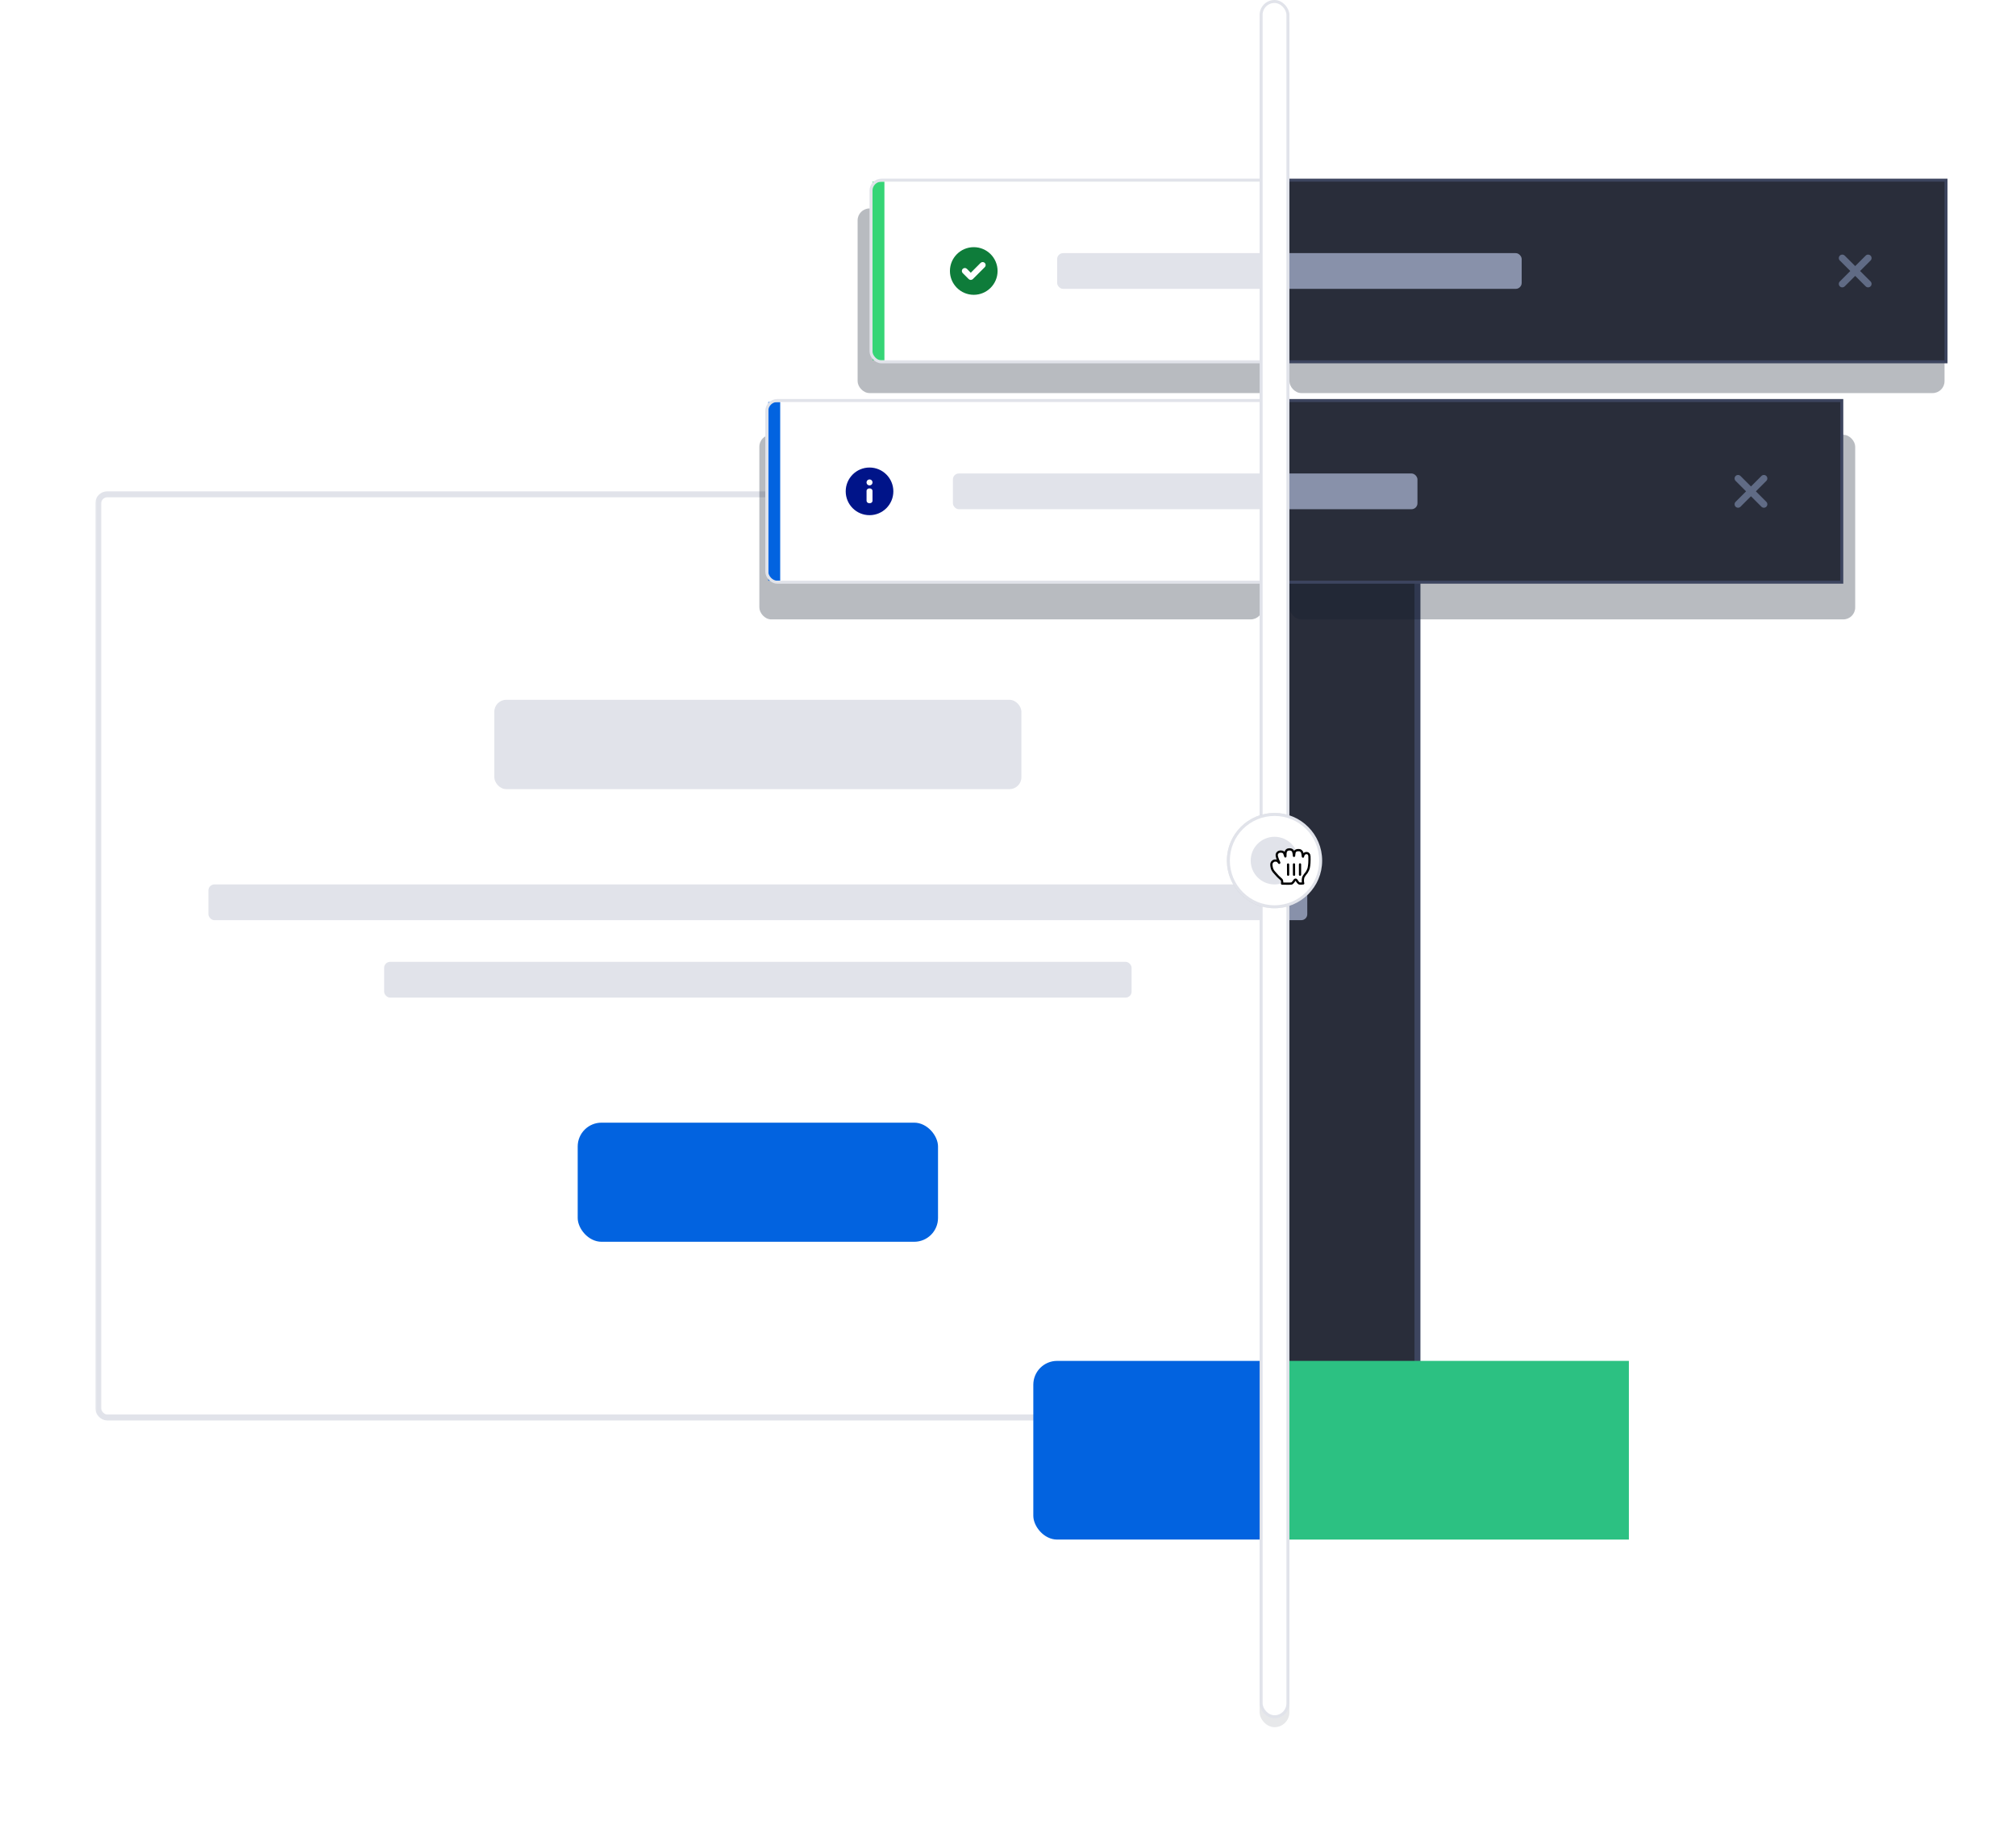 <svg width="677" height="617" viewBox="0 0 677 617" fill="none" xmlns="http://www.w3.org/2000/svg">
<g clip-path="url(#clip0)">
<mask id="mask0" style="mask-type:alpha" maskUnits="userSpaceOnUse" x="428" y="0" width="266" height="577">
<rect x="428" width="266" height="577" fill="#C4C4C4"/>
</mask>
<g mask="url(#mask0)">
<rect x="33" y="166" width="443" height="310" fill="#292D3A"/>
<rect x="33" y="166" width="443" height="310" stroke="#3D455F" stroke-width="2"/>
<rect x="70" y="297" width="369" height="12" rx="2" fill="#8891AA"/>
<g filter="url(#filter0_f)">
<rect x="433" y="70" width="220" height="62" rx="4" fill="#121C2D" fill-opacity="0.3"/>
</g>
<rect x="292.5" y="60.5" width="361" height="61" fill="#292D3A"/>
<path fill-rule="evenodd" clip-rule="evenodd" d="M628.16 94.514L624.645 91L628.16 87.486C628.613 87.032 628.613 86.294 628.16 85.84C627.706 85.387 626.968 85.387 626.514 85.84L623 89.355L619.486 85.84C619.032 85.387 618.294 85.387 617.84 85.84C617.387 86.294 617.387 87.032 617.84 87.486L621.355 91L617.84 94.514C617.387 94.968 617.387 95.706 617.84 96.16C618.294 96.613 619.032 96.613 619.486 96.16L623 92.645L626.514 96.16C626.968 96.613 627.706 96.613 628.16 96.16C628.613 95.706 628.613 94.968 628.16 94.514Z" fill="#606B85"/>
<rect x="292.5" y="60.5" width="361" height="61" stroke="#3D455F"/>
<rect x="355" y="85" width="156" height="12" rx="2" fill="#8891AA"/>
<g filter="url(#filter1_f)">
<rect x="433" y="146" width="190" height="62" rx="4" fill="#121C2D" fill-opacity="0.3"/>
</g>
<rect x="257.5" y="134.5" width="361" height="61" fill="#292D3A"/>
<path fill-rule="evenodd" clip-rule="evenodd" d="M593.16 168.514L589.645 165L593.16 161.486C593.613 161.032 593.613 160.294 593.16 159.84C592.706 159.387 591.968 159.387 591.514 159.84L588 163.355L584.486 159.84C584.032 159.387 583.294 159.387 582.84 159.84C582.387 160.294 582.387 161.032 582.84 161.486L586.355 165L582.84 168.514C582.387 168.968 582.387 169.706 582.84 170.16C583.294 170.613 584.032 170.613 584.486 170.16L588 166.645L591.514 170.16C591.968 170.613 592.706 170.613 593.16 170.16C593.613 169.706 593.613 168.968 593.16 168.514Z" fill="#606B85"/>
<rect x="257.5" y="134.5" width="361" height="61" stroke="#3D455F"/>
<rect x="320" y="159" width="156" height="12" rx="2" fill="#8891AA"/>
<rect x="347" y="457" width="200" height="60" fill="#2CC182"/>
</g>
<mask id="mask1" style="mask-type:alpha" maskUnits="userSpaceOnUse" x="32" y="0" width="396" height="577">
<rect x="32" width="396" height="577" fill="#C4C4C4"/>
</mask>
<g mask="url(#mask1)">
<rect x="33" y="166" width="443" height="310" rx="3" fill="white"/>
<rect x="33" y="166" width="443" height="310" rx="3" stroke="#E1E3EA" stroke-width="2"/>
<rect x="194" y="377" width="121" height="40" rx="8" fill="#0263E0"/>
<rect x="129" y="323" width="251" height="12" rx="2" fill="#E1E3EA"/>
<rect x="70" y="297" width="369" height="12" rx="2" fill="#E1E3EA"/>
<rect x="166" y="235" width="177" height="30" rx="4" fill="#E1E3EA"/>
<g filter="url(#filter2_f)">
<rect x="288" y="70" width="139" height="62" rx="4" fill="#121C2D" fill-opacity="0.3"/>
</g>
<rect x="292.5" y="60.5" width="361" height="61" rx="3.5" fill="white"/>
<rect x="293" y="61" width="4" height="60" fill="#36D576"/>
<path fill-rule="evenodd" clip-rule="evenodd" d="M327 99C331.418 99 335 95.418 335 91C335 86.582 331.418 83 327 83C322.582 83 319 86.582 319 91C319 95.418 322.582 99 327 99ZM326.71 93.705L330.706 89.711C330.894 89.523 331 89.268 331 89.002C331 88.737 330.894 88.482 330.706 88.294C330.518 88.106 330.263 88 329.997 88C329.731 88 329.476 88.106 329.288 88.294L326.001 91.588L324.712 90.29C324.524 90.102 324.269 89.997 324.003 89.997C323.737 89.997 323.482 90.102 323.294 90.29C323.106 90.478 323 90.733 323 90.999C323 91.265 323.106 91.52 323.294 91.708L325.292 93.705C325.385 93.798 325.495 93.873 325.617 93.923C325.739 93.974 325.869 94 326.001 94C326.133 94 326.263 93.974 326.385 93.923C326.507 93.873 326.617 93.798 326.71 93.705Z" fill="#0E7C3A"/>
<rect x="292.5" y="60.5" width="361" height="61" rx="3.5" stroke="#E1E3EA"/>
<rect x="355" y="85" width="156" height="12" rx="2" fill="#E1E3EA"/>
<g filter="url(#filter3_f)">
<rect x="255" y="146" width="169" height="62" rx="4" fill="#121C2D" fill-opacity="0.3"/>
</g>
<rect x="257.5" y="134.5" width="361" height="61" rx="3.5" fill="white"/>
<rect x="258" y="135" width="4" height="60" fill="#0263E0"/>
<path fill-rule="evenodd" clip-rule="evenodd" d="M292 173C296.418 173 300 169.418 300 165C300 160.582 296.418 157 292 157C287.582 157 284 160.582 284 165C284 169.418 287.582 173 292 173ZM292.999 161.98V162.02C292.999 162.196 292.953 162.361 292.863 162.513C292.837 162.547 292.811 162.579 292.785 162.612C292.759 162.645 292.733 162.678 292.707 162.711C292.584 162.833 292.436 162.917 292.266 162.964L292 162.999C291.862 163.005 291.734 162.976 291.614 162.915C291.49 162.876 291.382 162.807 291.293 162.713C291.195 162.625 291.127 162.519 291.087 162.398C291.025 162.28 290.995 162.155 291.001 162.02V161.98C291.001 161.804 291.047 161.639 291.137 161.487C291.163 161.453 291.189 161.421 291.215 161.388C291.241 161.355 291.267 161.322 291.293 161.289C291.416 161.167 291.564 161.083 291.734 161.036L292 161.001C292.138 160.995 292.266 161.024 292.386 161.085C292.51 161.124 292.618 161.193 292.707 161.287C292.805 161.375 292.873 161.481 292.913 161.602C292.975 161.72 293.005 161.845 292.999 161.98ZM292.999 168.185C292.999 168.407 292.885 168.602 292.707 168.762C292.528 168.921 292.26 168.991 292 168.999C291.75 169.009 291.466 168.902 291.293 168.762C291.111 168.613 291.001 168.395 291.001 168.185V164.815C291.001 164.595 291.115 164.398 291.293 164.24C291.472 164.08 291.74 164.01 292 164.001C292.25 163.991 292.534 164.098 292.707 164.24C292.889 164.388 292.999 164.606 292.999 164.815V168.185Z" fill="#001489"/>
<rect x="257.5" y="134.5" width="361" height="61" rx="3.5" stroke="#E1E3EA"/>
<rect x="320" y="159" width="156" height="12" rx="2" fill="#E1E3EA"/>
<rect x="347" y="457" width="200" height="60" rx="8" fill="#0263E0"/>
</g>
<g filter="url(#filter4_f)">
<rect x="423" y="3" width="10" height="577" rx="5" fill="#121C2D" fill-opacity="0.1"/>
</g>
<rect x="423.5" y="0.5" width="9" height="576" rx="4.5" fill="white" stroke="#E1E3EA"/>
<g filter="url(#filter5_f)">
<circle cx="428" cy="289" r="16" fill="#121C2D" fill-opacity="0.1"/>
</g>
<circle cx="428" cy="289" r="15.5" fill="white" stroke="#E1E3EA"/>
<circle cx="428" cy="289" r="8" fill="#E1E3EA"/>
<g filter="url(#filter6_d)">
<path fill-rule="evenodd" clip-rule="evenodd" d="M429.573 284.036C430.053 283.858 431 283.967 431.25 284.509C431.463 284.971 431.646 285.75 431.656 285.584C431.68 285.215 431.632 284.417 431.793 284C431.91 283.696 432.14 283.41 432.479 283.309C432.764 283.223 433.099 283.193 433.395 283.254C433.708 283.318 434.037 283.541 434.16 283.753C434.522 284.376 434.528 285.652 434.545 285.584C434.609 285.312 434.615 284.355 434.828 284C434.969 283.765 435.325 283.555 435.515 283.521C435.809 283.469 436.171 283.453 436.479 283.513C436.728 283.562 437.065 283.857 437.156 284C437.375 284.344 437.498 285.316 437.535 285.658C437.551 285.799 437.609 285.265 437.828 284.922C438.234 284.283 439.672 284.159 439.726 285.561C439.752 286.215 439.746 286.185 439.746 286.625C439.746 287.141 439.734 287.453 439.706 287.827C439.676 288.226 439.59 289.131 439.465 289.569C439.379 289.87 439.094 290.547 438.812 290.953C438.812 290.953 437.738 292.203 437.621 292.765C437.504 293.328 437.543 293.332 437.519 293.73C437.496 294.129 437.64 294.653 437.64 294.653C437.64 294.653 436.839 294.757 436.406 294.687C436.015 294.625 435.531 293.847 435.406 293.609C435.234 293.281 434.867 293.344 434.724 293.586C434.5 293.969 434.015 294.656 433.674 294.699C433.005 294.783 431.619 294.729 430.534 294.719C430.534 294.719 430.719 293.708 430.307 293.361C430.002 293.101 429.477 292.577 429.163 292.301L428.331 291.38C428.048 291.02 427.329 290.451 427.088 289.395C426.875 288.459 426.896 288 427.125 287.625C427.357 287.244 427.795 287.036 427.979 287C428.187 286.958 428.671 286.961 428.854 287.062C429.077 287.185 429.167 287.221 429.342 287.453C429.572 287.76 429.654 287.909 429.555 287.574C429.479 287.312 429.233 286.979 429.121 286.604C429.012 286.243 428.72 285.661 428.741 285.078C428.749 284.857 428.844 284.307 429.573 284.036Z" fill="white"/>
<path fill-rule="evenodd" clip-rule="evenodd" d="M429.573 284.036C430.053 283.858 431 283.967 431.25 284.509C431.463 284.971 431.646 285.75 431.656 285.584C431.68 285.215 431.632 284.417 431.793 284C431.91 283.696 432.14 283.41 432.479 283.309C432.764 283.223 433.099 283.193 433.395 283.254C433.708 283.318 434.037 283.541 434.16 283.753C434.522 284.376 434.528 285.652 434.545 285.584C434.609 285.312 434.615 284.355 434.828 284C434.969 283.765 435.325 283.555 435.515 283.521C435.809 283.469 436.171 283.453 436.479 283.513C436.728 283.562 437.065 283.857 437.156 284C437.375 284.344 437.498 285.316 437.535 285.658C437.551 285.799 437.609 285.265 437.828 284.922C438.234 284.283 439.672 284.159 439.726 285.561C439.752 286.215 439.746 286.185 439.746 286.625C439.746 287.141 439.734 287.453 439.706 287.827C439.676 288.226 439.59 289.131 439.465 289.569C439.379 289.87 439.094 290.547 438.812 290.953C438.812 290.953 437.738 292.203 437.621 292.765C437.504 293.328 437.543 293.332 437.519 293.73C437.496 294.129 437.64 294.653 437.64 294.653C437.64 294.653 436.839 294.757 436.406 294.687C436.015 294.625 435.531 293.847 435.406 293.609C435.234 293.281 434.867 293.344 434.724 293.586C434.5 293.969 434.015 294.656 433.674 294.699C433.005 294.783 431.619 294.729 430.534 294.719C430.534 294.719 430.719 293.708 430.307 293.361C430.002 293.101 429.477 292.577 429.163 292.301L428.331 291.38C428.048 291.02 427.329 290.451 427.088 289.395C426.875 288.459 426.896 288 427.125 287.625C427.357 287.244 427.795 287.036 427.979 287C428.187 286.958 428.671 286.961 428.854 287.062C429.077 287.185 429.167 287.221 429.342 287.453C429.572 287.76 429.654 287.909 429.555 287.574C429.479 287.312 429.233 286.979 429.121 286.604C429.012 286.243 428.72 285.661 428.741 285.078C428.749 284.857 428.844 284.307 429.573 284.036V284.036Z" stroke="black" stroke-width="0.75" stroke-linejoin="round"/>
<path d="M436.566 291.734V288.275" stroke="black" stroke-width="0.75" stroke-linecap="round"/>
<path d="M434.551 291.745L434.535 288.272" stroke="black" stroke-width="0.75" stroke-linecap="round"/>
<path d="M432.555 288.305L432.576 291.731" stroke="black" stroke-width="0.75" stroke-linecap="round"/>
</g>
</g>
<defs>
<filter id="filter0_f" x="409" y="46" width="268" height="110" filterUnits="userSpaceOnUse" color-interpolation-filters="sRGB">
<feFlood flood-opacity="0" result="BackgroundImageFix"/>
<feBlend mode="normal" in="SourceGraphic" in2="BackgroundImageFix" result="shape"/>
<feGaussianBlur stdDeviation="12" result="effect1_foregroundBlur"/>
</filter>
<filter id="filter1_f" x="409" y="122" width="238" height="110" filterUnits="userSpaceOnUse" color-interpolation-filters="sRGB">
<feFlood flood-opacity="0" result="BackgroundImageFix"/>
<feBlend mode="normal" in="SourceGraphic" in2="BackgroundImageFix" result="shape"/>
<feGaussianBlur stdDeviation="12" result="effect1_foregroundBlur"/>
</filter>
<filter id="filter2_f" x="264" y="46" width="187" height="110" filterUnits="userSpaceOnUse" color-interpolation-filters="sRGB">
<feFlood flood-opacity="0" result="BackgroundImageFix"/>
<feBlend mode="normal" in="SourceGraphic" in2="BackgroundImageFix" result="shape"/>
<feGaussianBlur stdDeviation="12" result="effect1_foregroundBlur"/>
</filter>
<filter id="filter3_f" x="231" y="122" width="217" height="110" filterUnits="userSpaceOnUse" color-interpolation-filters="sRGB">
<feFlood flood-opacity="0" result="BackgroundImageFix"/>
<feBlend mode="normal" in="SourceGraphic" in2="BackgroundImageFix" result="shape"/>
<feGaussianBlur stdDeviation="12" result="effect1_foregroundBlur"/>
</filter>
<filter id="filter4_f" x="415" y="-5" width="26" height="593" filterUnits="userSpaceOnUse" color-interpolation-filters="sRGB">
<feFlood flood-opacity="0" result="BackgroundImageFix"/>
<feBlend mode="normal" in="SourceGraphic" in2="BackgroundImageFix" result="shape"/>
<feGaussianBlur stdDeviation="4" result="effect1_foregroundBlur"/>
</filter>
<filter id="filter5_f" x="402" y="263" width="52" height="52" filterUnits="userSpaceOnUse" color-interpolation-filters="sRGB">
<feFlood flood-opacity="0" result="BackgroundImageFix"/>
<feBlend mode="normal" in="SourceGraphic" in2="BackgroundImageFix" result="shape"/>
<feGaussianBlur stdDeviation="5" result="effect1_foregroundBlur"/>
</filter>
<filter id="filter6_d" x="423.565" y="281.847" width="19.557" height="18.273" filterUnits="userSpaceOnUse" color-interpolation-filters="sRGB">
<feFlood flood-opacity="0" result="BackgroundImageFix"/>
<feColorMatrix in="SourceAlpha" type="matrix" values="0 0 0 0 0 0 0 0 0 0 0 0 0 0 0 0 0 0 127 0" result="hardAlpha"/>
<feOffset dy="2"/>
<feGaussianBlur stdDeviation="1.5"/>
<feColorMatrix type="matrix" values="0 0 0 0 0 0 0 0 0 0 0 0 0 0 0 0 0 0 0.403 0"/>
<feBlend mode="normal" in2="BackgroundImageFix" result="effect1_dropShadow"/>
<feBlend mode="normal" in="SourceGraphic" in2="effect1_dropShadow" result="shape"/>
</filter>
<clipPath id="clip0">
<rect width="677" height="617" fill="white"/>
</clipPath>
</defs>
</svg>

